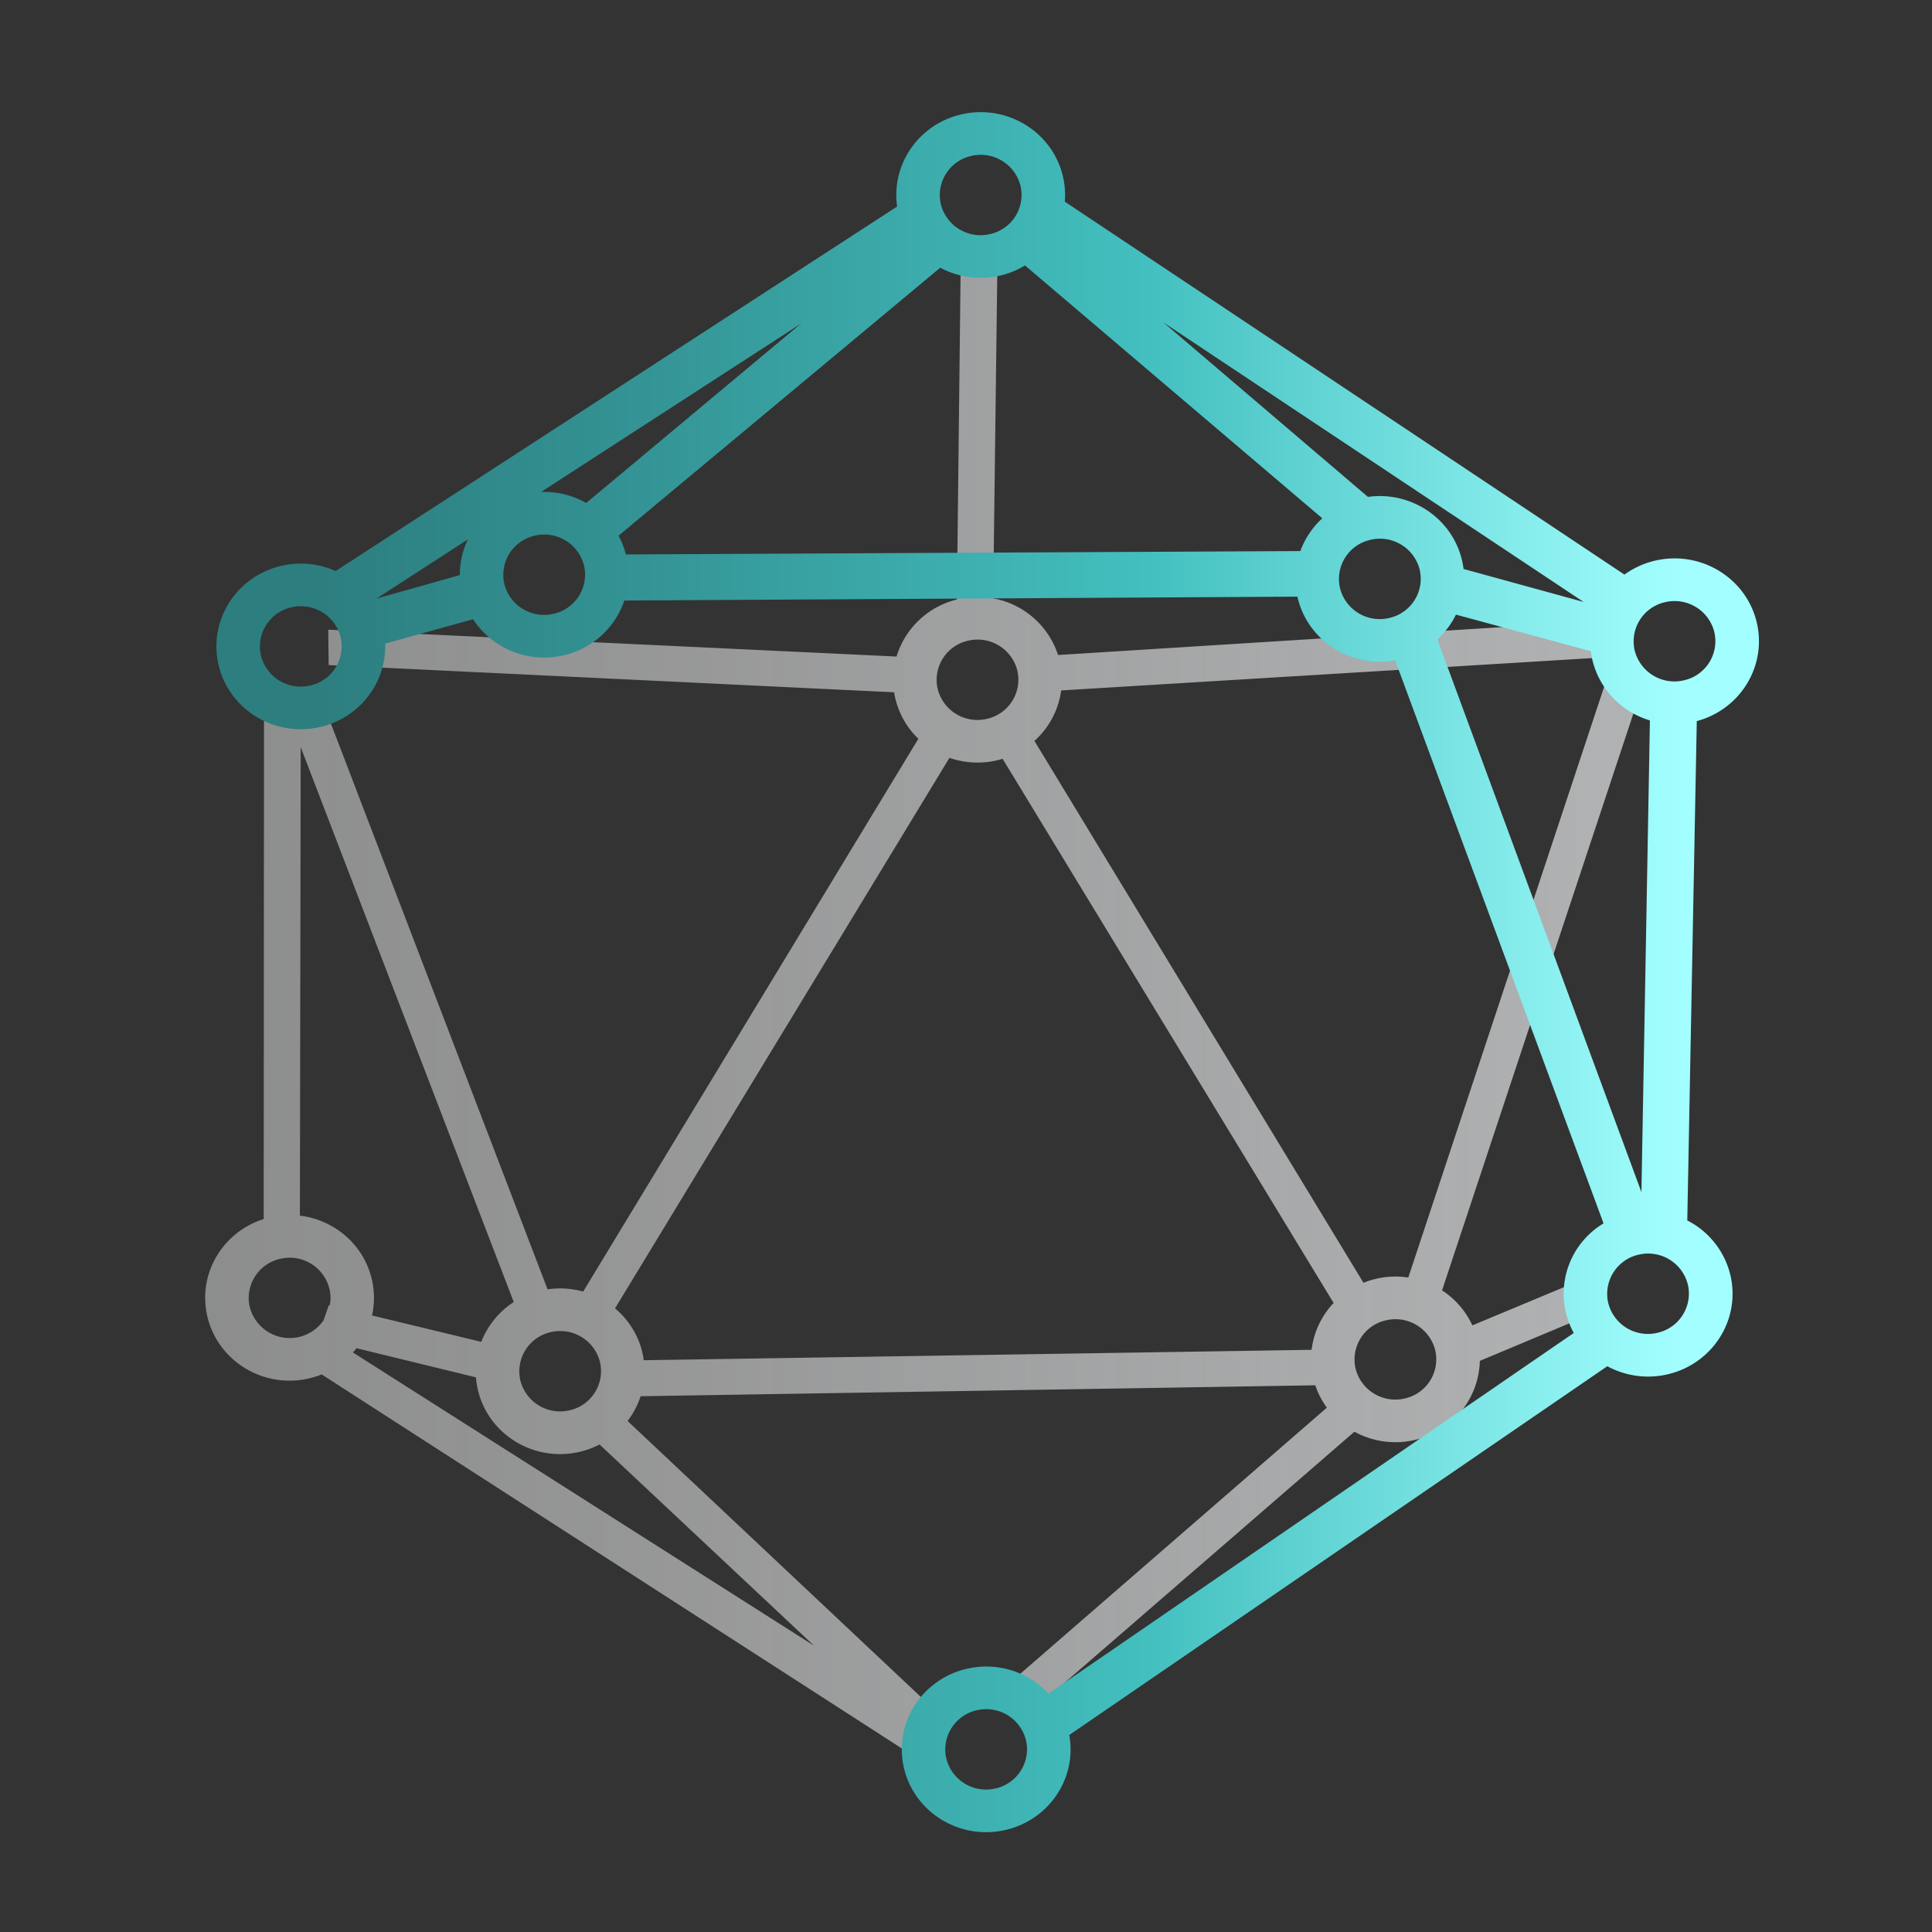 <svg id="Layer_1" data-name="Layer 1" xmlns="http://www.w3.org/2000/svg" xmlns:xlink="http://www.w3.org/1999/xlink" viewBox="400 0 1200 1200"><rect x="400" y="0" width="1200" height="1200" fill="#333333" stroke="none"/><defs><style>.cls-1{fill:url(#linear-gradient);}.cls-2{fill:url(#New_Gradient_Swatch_1);}.cls-3{fill:#2d7e7f;}</style><linearGradient id="linear-gradient" x1="1416.86" y1="647.36" x2="527.44" y2="647.36" gradientTransform="translate(0 -25)" gradientUnits="userSpaceOnUse"><stop offset="0" stop-color="#d0d2d3" stop-opacity="0.8"/><stop offset="0.14" stop-color="#d4d6d7" stop-opacity="0.75"/><stop offset="0.69" stop-color="#e1e2e3" stop-opacity="0.57"/><stop offset="1" stop-color="#e6e7e8" stop-opacity="0.5"/></linearGradient><linearGradient id="New_Gradient_Swatch_1" x1="599.22" y1="628.84" x2="1454.18" y2="628.84" gradientTransform="translate(0 -25)" gradientUnits="userSpaceOnUse"><stop offset="0" stop-color="#2d7e7f"/><stop offset="0.21" stop-color="#339192"/><stop offset="0.6" stop-color="#43bfbf"/><stop offset="0.99" stop-color="#a3ffff"/></linearGradient></defs><path class="cls-1" d="M1314.5,823.22a51.51,51.51,0,0,0-18.81-21.73l121.17-365.35-19.4-12.9L1274.71,793.51a53.1,53.1,0,0,0-20.49.89,55.26,55.26,0,0,0-7.35,2.35L1042.5,460.19a51.35,51.35,0,0,0,16.62-31.35l338.34-20.6L1382,386.44l-324.83,20.4a52.09,52.09,0,0,0-40.3-35.17l2.75-216.58-22.82.28-2.46,217a51.94,51.94,0,0,0-37.47,35.42l-353-16.7.28,22L955.36,430c.23,1.49.52,3,.89,4.45a50.94,50.94,0,0,0,14.16,24.41L762.22,802.22a53,53,0,0,0-22.11-1.38L597.93,429.58l-21.34,7.93,1.08,2.79-13.68.17-.21,316.7C539,765,523.44,789.8,528.34,815.55c5.31,27.92,32.69,46.33,61.14,41.12a52.87,52.87,0,0,0,10.31-3l366.07,236c4.48-6.65,7.09-17.57,14.6-19.84l-12.58-8,5.7-6.3L789.81,882.6a51.55,51.55,0,0,0,8.08-15.37l419.07-6.8a50.89,50.89,0,0,0,7.18,13.9l-206,178.8,15.3,16.14,207.81-180a53.07,53.07,0,0,0,38,5,51.65,51.65,0,0,0,39.9-49l67.78-28.41L1377.35,797ZM1001.08,398a25.45,25.45,0,0,1,30.74,18.27,24.92,24.92,0,0,1-18.61,30.17,25.45,25.45,0,0,1-30.74-18.27A24.92,24.92,0,0,1,1001.08,398ZM741.86,827.48a25.44,25.44,0,0,1,30.74,18.26A24.92,24.92,0,0,1,754,875.91a25.44,25.44,0,0,1-30.74-18.27A24.91,24.91,0,0,1,741.86,827.48ZM719.1,808.73a51.76,51.76,0,0,0-20.17,24.72l-67.85-16.4a50.39,50.39,0,0,0,.3-20.38c-4.3-22.59-23-38.95-45.11-41.61l.5-291Zm-164.22,2a25,25,0,0,1,20.31-29.09,25.38,25.38,0,0,1,29.65,19.93,24.42,24.42,0,0,1,0,9.18l-.57-.14L601,820a25.57,25.57,0,0,1-46.1-9.27ZM905.64,1022.2,619.22,840.05c.77-.87,1.52-1.75,2.23-2.65l74.21,18.1A51.15,51.15,0,0,0,697,864c6.9,27.58,35.29,44.45,63.4,37.67a53.56,53.56,0,0,0,12-4.47Zm309-183.8-414.8,6.46a52.09,52.09,0,0,0-1-5.44A51.1,51.1,0,0,0,782,812.66L989.72,470.71a53.1,53.1,0,0,0,29.93,1.45c1.05-.26,2.07-.55,3.09-.85l205.6,338A51.15,51.15,0,0,0,1214.66,838.4Zm58.13,30.16a25.44,25.44,0,0,1-30.74-18.26,24.92,24.92,0,0,1,18.61-30.17,25.44,25.44,0,0,1,30.74,18.27A24.9,24.9,0,0,1,1272.79,868.56Z"/><path class="cls-2" d="M1491,386c-6.9-27.58-35.29-44.45-63.4-37.67a52.71,52.71,0,0,0-18.63,8.56l-347.6-231.63a50.62,50.62,0,0,0-1.34-16.43c-6.91-27.58-35.3-44.45-63.41-37.67-26.37,6.36-43.13,31.28-39.39,57.12L608.49,354.68a53.08,53.08,0,0,0-34.16-3.13c-28.11,6.78-45.3,34.64-38.39,62.22s35.29,44.45,63.4,37.67c24.52-5.91,40.73-27.87,39.88-51.69l54.6-15.12a52.87,52.87,0,0,0,56.69,22.29A52,52,0,0,0,787.79,373l418.07-2.41c.09.41.17.83.27,1.24,6.67,26.61,33.31,43.24,60.42,38.3L1396,759.87a50.84,50.84,0,0,0-18.51,68.07l-326.21,224a52.93,52.93,0,0,0-48.37-15.93c-28.46,5.21-47.21,32.07-41.9,60s32.69,46.33,61.14,41.11c28.28-5.18,47-31.75,42-59.48l334.18-229.06a53,53,0,0,0,35,5.54c28.45-5.22,47.21-32.08,41.9-60A51.46,51.46,0,0,0,1448,758.05l5.9-310.17C1481.24,440.56,1497.78,413.16,1491,386Zm-186.68-4.25,83.77,22.72a50.23,50.23,0,0,0,1.12,6.08,51.85,51.85,0,0,0,35.58,36.91l-5.27,293L1292.78,397.16A51.69,51.69,0,0,0,1304.3,381.77ZM1434,374.08a25.43,25.43,0,0,1,30.74,18.26,24.91,24.91,0,0,1-18.61,30.17,25.44,25.44,0,0,1-30.74-18.27A24.91,24.91,0,0,1,1434,374.08Zm-50.39-.19-74.58-20.49a50,50,0,0,0-1.13-6.11c-6.48-25.9-31.9-42.35-58.25-38.66l-127-108.34Zm-176-31.61-418.86,2.09a51,51,0,0,0-4.57-11.62L984,166.27a53.24,53.24,0,0,0,52.65-1.39L1221.3,321.93A51.58,51.58,0,0,0,1207.67,342.28ZM1003.05,96.91a25.44,25.44,0,0,1,30.74,18.27,24.91,24.91,0,0,1-18.62,30.16,25.44,25.44,0,0,1-30.74-18.26A24.92,24.92,0,0,1,1003.05,96.91ZM764.12,312.4a53,53,0,0,0-28.06-6.83L897.49,201ZM690.62,335a50.41,50.41,0,0,0-5,22.21l-51.67,14.53ZM592.9,425.72a25.45,25.45,0,0,1-30.74-18.27,24.91,24.91,0,0,1,18.61-30.17,25.45,25.45,0,0,1,30.74,18.27A24.92,24.92,0,0,1,592.9,425.72Zm151.16-44.53a25.44,25.44,0,0,1-30.74-18.27,24.91,24.91,0,0,1,18.62-30.16A25.44,25.44,0,0,1,762.68,351,24.92,24.92,0,0,1,744.06,381.19Zm488.29-15.68A24.92,24.92,0,0,1,1251,335.34a25.45,25.45,0,0,1,30.74,18.27,24.93,24.93,0,0,1-18.62,30.17A25.45,25.45,0,0,1,1232.35,365.51Zm-215.18,745.57a25.39,25.39,0,0,1-29.64-19.94,25,25,0,0,1,20.31-29.09,25.39,25.39,0,0,1,29.65,19.93A25,25,0,0,1,1017.17,1111.08Zm411.12-283a25.38,25.38,0,0,1-29.64-19.93A25,25,0,0,1,1419,779.05,25.38,25.38,0,0,1,1448.61,799,25,25,0,0,1,1428.29,828.07Z"/></svg>
